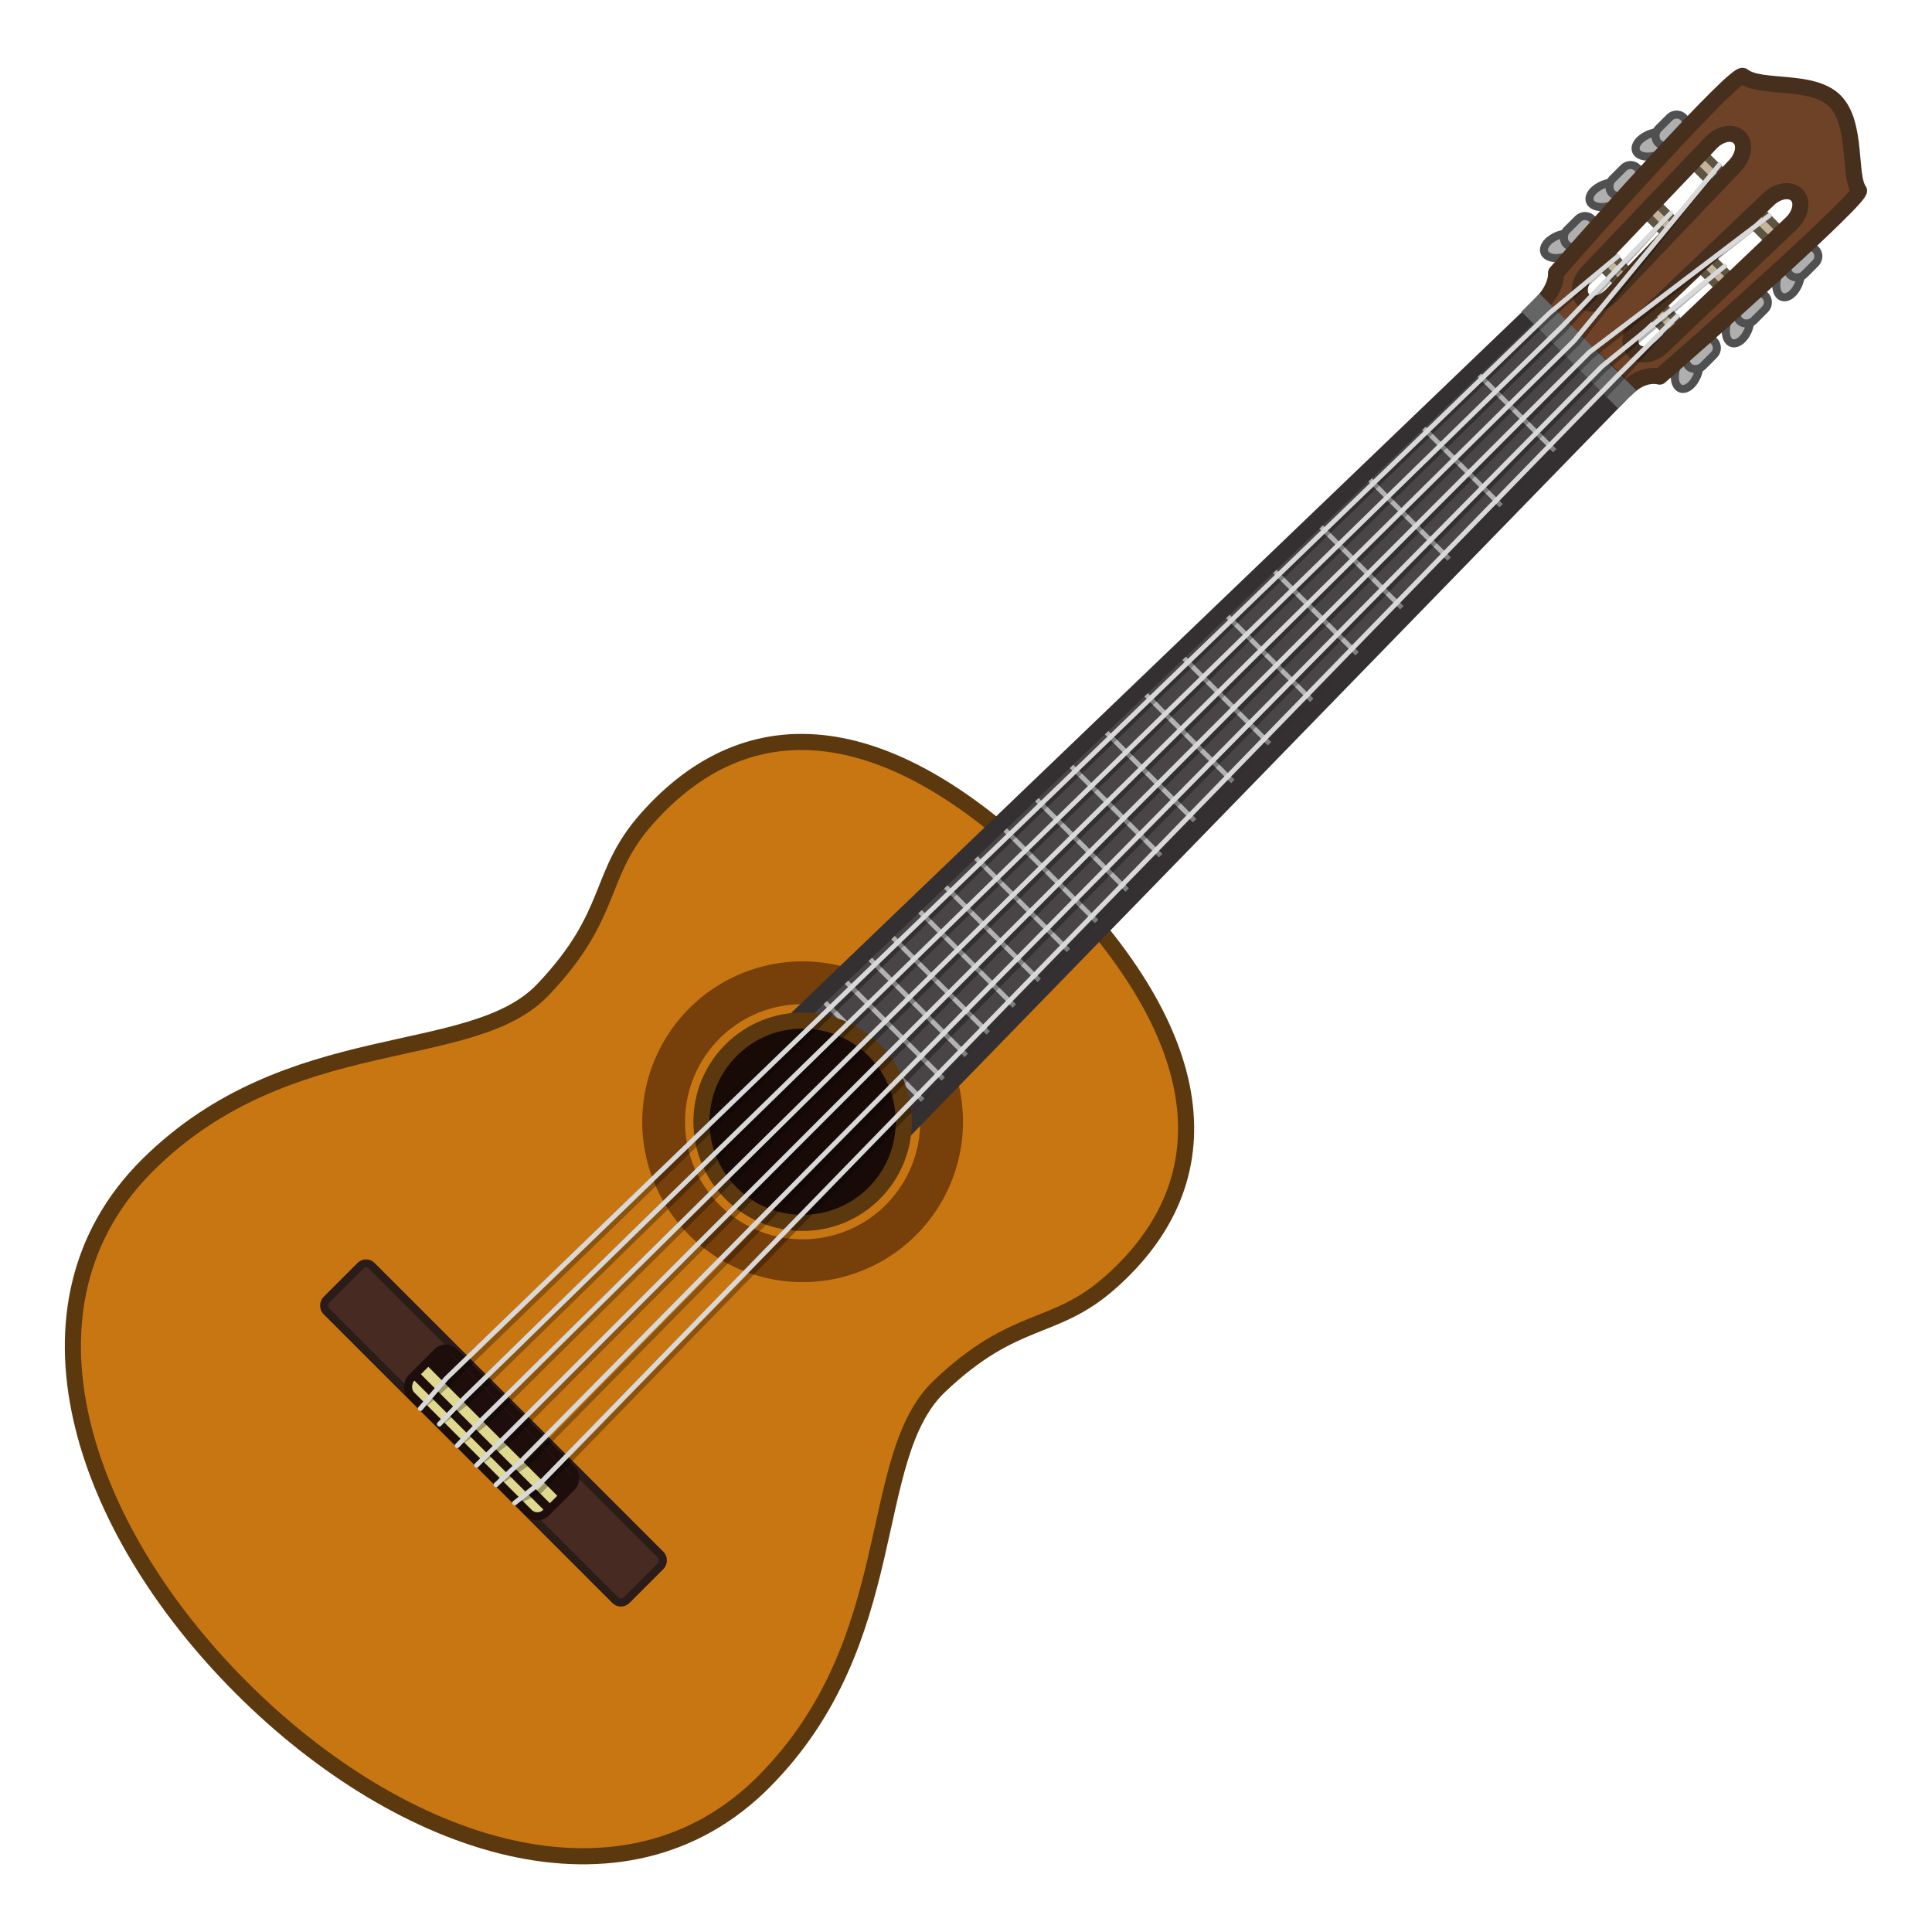 <svg xmlns:dc="http://purl.org/dc/elements/1.1/" xmlns:cc="http://creativecommons.org/ns#" xmlns:rdf="http://www.w3.org/1999/02/22-rdf-syntax-ns#" xmlns="http://www.w3.org/2000/svg" width="120" height="120" viewBox="0 0 120 120" version="1.1" id="svg1379"><g id="layer1"><ellipse style="fill:#afafaf;fill-opacity:1;stroke:#505050;stroke-width:.5;stroke-linejoin:round;stroke-miterlimit:4;stroke-dasharray:none;stroke-opacity:1" id="path2853-4-2-6" cx="-110.379" cy="-21.419" rx="0.694" ry="1.191" transform="scale(-1 1) rotate(-19.844)"/><rect style="fill:#afafaf;fill-opacity:1;stroke:#505050;stroke-width:.5;stroke-linejoin:round;stroke-miterlimit:4;stroke-dasharray:none;stroke-opacity:1" id="rect2855-9-0-8" width="1.216" height="2.234" x="-91.296" y="-68.783" ry="0.608" transform="scale(-1 1) rotate(-45)"/><ellipse style="fill:#afafaf;fill-opacity:1;stroke:#505050;stroke-width:.5;stroke-linejoin:round;stroke-miterlimit:4;stroke-dasharray:none;stroke-opacity:1" id="path2853-4-9" cx="-108.402" cy="-17.663" rx="0.694" ry="1.191" transform="scale(-1 1) rotate(-19.844)"/><rect style="fill:#afafaf;fill-opacity:1;stroke:#505050;stroke-width:.5;stroke-linejoin:round;stroke-miterlimit:4;stroke-dasharray:none;stroke-opacity:1" id="rect2855-9-2" width="1.216" height="2.234" x="-91.104" y="-64.543" ry="0.608" transform="scale(-1 1) rotate(-45)"/><ellipse style="fill:#afafaf;fill-opacity:1;stroke:#505050;stroke-width:.5;stroke-linejoin:round;stroke-miterlimit:4;stroke-dasharray:none;stroke-opacity:1" id="path2853-6" cx="-106.383" cy="-13.927" rx="0.694" ry="1.191" transform="scale(-1 1) rotate(-19.844)"/><rect style="fill:#afafaf;fill-opacity:1;stroke:#505050;stroke-width:.5;stroke-linejoin:round;stroke-miterlimit:4;stroke-dasharray:none;stroke-opacity:1" id="rect2855-6" width="1.216" height="2.234" x="-90.864" y="-60.302" ry="0.608" transform="scale(-1 1) rotate(-45)"/><ellipse style="fill:#afafaf;fill-opacity:1;stroke:#505050;stroke-width:.5;stroke-linejoin:round;stroke-miterlimit:4;stroke-dasharray:none;stroke-opacity:1" id="path2853-4-2" cx="43.302" cy="-93.592" rx="0.694" ry="1.191" transform="rotate(70.156)"/><rect style="fill:#afafaf;fill-opacity:1;stroke:#505050;stroke-width:.5;stroke-linejoin:round;stroke-miterlimit:4;stroke-dasharray:none;stroke-opacity:1" id="rect2855-9-0" width="1.216" height="2.234" x="78.488" y="-68.783" ry="0.608" transform="rotate(45)"/><ellipse style="fill:#afafaf;fill-opacity:1;stroke:#505050;stroke-width:.5;stroke-linejoin:round;stroke-miterlimit:4;stroke-dasharray:none;stroke-opacity:1" id="path2853-4" cx="45.279" cy="-89.835" rx="0.694" ry="1.191" transform="rotate(70.156)"/><rect style="fill:#afafaf;fill-opacity:1;stroke:#505050;stroke-width:.5;stroke-linejoin:round;stroke-miterlimit:4;stroke-dasharray:none;stroke-opacity:1" id="rect2855-9" width="1.216" height="2.234" x="78.681" y="-64.543" ry="0.608" transform="rotate(45)"/><ellipse style="fill:#afafaf;fill-opacity:1;stroke:#505050;stroke-width:.5;stroke-linejoin:round;stroke-miterlimit:4;stroke-dasharray:none;stroke-opacity:1" id="path2853" cx="47.298" cy="-86.099" rx="0.694" ry="1.191" transform="rotate(70.156)"/><rect style="fill:#afafaf;fill-opacity:1;stroke:#505050;stroke-width:.5;stroke-linejoin:round;stroke-miterlimit:4;stroke-dasharray:none;stroke-opacity:1" id="rect2855" width="1.216" height="2.234" x="78.921" y="-60.302" ry="0.608" transform="rotate(45)"/><rect style="fill:#c4b49a;fill-opacity:1;stroke:#5d5442;stroke-width:.5;stroke-linejoin:round;stroke-miterlimit:4;stroke-dasharray:none;stroke-opacity:1" id="rect2811-3" width="8.268" height="0.972" x="80.749" y="-63.834" transform="rotate(45)"/><rect style="fill:#c4b49a;fill-opacity:1;stroke:#5d5442;stroke-width:.5;stroke-linejoin:round;stroke-miterlimit:4;stroke-dasharray:none;stroke-opacity:1" id="rect2811-3-1" width="8.268" height="0.972" x="80.749" y="-59.594" transform="rotate(45)"/><rect style="fill:#c4b49a;fill-opacity:1;stroke:#5d5442;stroke-width:.5;stroke-linejoin:round;stroke-miterlimit:4;stroke-dasharray:none;stroke-opacity:1" id="rect2811" width="8.268" height="0.972" x="80.749" y="-68.074" transform="rotate(45)"/><path id="path2692" style="fill:#c87612;fill-opacity:1;stroke:#5b380e;stroke-width:1;stroke-linejoin:round;stroke-miterlimit:4;stroke-dasharray:none;stroke-opacity:1" d="M40.16 50.87c-3.104 3.512-1.941 5.88-6.44 10.606-4.45 4.676-15.761 2.176-24.538 10.88-8.777 8.704-4.185 22.475 5.813 32.473 9.997 9.997 23.769 14.59 32.473 5.813 8.704-8.777 6.205-20.086 10.881-24.538 4.725-4.498 7.092-3.337 10.604-6.441 7.298-6.451 6.18-15.376-3.703-25.26-9.883-9.882-18.639-10.831-25.09-3.533z"/><rect style="fill:#472a21;fill-opacity:1;stroke:#291c19;stroke-width:.5;stroke-linejoin:round;stroke-miterlimit:4;stroke-dasharray:none;stroke-opacity:1" id="rect2715" width="26.377" height="3.99" x="71.421" y="39.267" ry="0.495" transform="rotate(45)"/><path id="path2717-6" style="fill:#773f09;fill-opacity:1;stroke:none;stroke-width:.793;stroke-linejoin:round;stroke-miterlimit:4;stroke-dasharray:none;stroke-opacity:1" d="M56.895 62.63a9.96 9.96 0 0 0-14.086.002 9.96 9.96 0 0 0-.001 14.085 9.96 9.96 0 0 0 14.087 0 9.96 9.96 0 0 0 0-14.087zm-1.957 1.802a7.304 7.304 0 0 1 .077.078 7.304 7.304 0 0 1 .002 10.329 7.304 7.304 0 0 1-10.33-.002 7.304 7.304 0 0 1 0-10.327 7.304 7.304 0 0 1 10.25-.078z"/><path style="fill:#494445;fill-opacity:1;stroke:#333;stroke-width:.5;stroke-linejoin:round;stroke-miterlimit:4;stroke-dasharray:none;stroke-opacity:1" d="M49.427 63.335 95.2 19.432l5.357 5.173L56.18 70.219z" id="path2760"/><path id="path3054" style="fill:none;fill-opacity:1;stroke:#b3b3b3;stroke-width:.3;stroke-linejoin:round;stroke-miterlimit:4;stroke-dasharray:none;stroke-opacity:1" d="m91.49 22.915 5.385 5.386zm-3.338 3.405 5.34 5.34zm-3.394 3.152 5.559 5.559zm-3.076 2.888 5.696 5.695zm-2.795 2.842 5.637 5.638zm-2.997 2.713 5.929 5.928zm-2.788 2.528 6.112 6.113zm-2.36 2.264 6.156 6.157zm-2.49 2.319 6.301 6.301zM66.24 47.29l6.241 6.24zm-2.187 2.033 6.288 6.288zm-1.935 1.91 6.346 6.346zm-1.855 1.697 6.42 6.42zm-1.899 1.78 6.555 6.555zm-1.439 1.701 6.479 6.48zm-1.777 1.51 6.618 6.618zm-1.466 1.294 6.6 6.6zm-1.432 1.468 6.693 6.693zm-1.36 1.23 6.716 6.717z"/><path id="path2762" style="fill:#6d4227;fill-opacity:1;stroke:#472f1d;stroke-width:1;stroke-linejoin:round;stroke-miterlimit:4;stroke-dasharray:none;stroke-opacity:1" d="M113.969 6.272c-1.412-1.412-4.636-.693-5.71-1.553-.428-.343-9.324 9.59-11.609 12.228 0 0 .107.933-1.02 2.012 1.745 1.792 3.721 3.631 5.357 5.233 1.079-1.128 2.098-.8 2.098-.8 2.639-2.284 12.665-11.203 12.378-11.569-.655-.836-.083-4.14-1.494-5.551zm-5.951 2.258c.413.393.298 1.18-.257 1.762l-7.642 8.02c-.555.582-1.334.734-1.747.34-.412-.393-.297-1.177.259-1.76l7.638-8.02c.556-.583 1.336-.736 1.749-.342zm3.59 3.59c.394.413.24 1.194-.342 1.749l-8.018 7.64c-.583.555-1.37.67-1.763.257-.393-.413-.241-1.192.341-1.747l8.02-7.642c.583-.555 1.37-.67 1.763-.257z"/><rect style="fill:#1d0e0b;fill-opacity:1;stroke:none;stroke-width:.5;stroke-linejoin:round;stroke-miterlimit:4;stroke-dasharray:none;stroke-opacity:1" id="rect2961" width="11.665" height="2.963" x="78.674" y="39.687" ry="0" transform="rotate(45)"/><path id="rect2961-4" style="fill:#dfd88f;fill-opacity:1;stroke:none;stroke-width:.5;stroke-linejoin:round;stroke-miterlimit:4;stroke-dasharray:none;stroke-opacity:1" d="m26.485 84.776-.463.462 8.25 8.25.462-.463zm-.86.86-.464.464 8.249 8.25.464-.465z"/><rect style="fill:none;fill-opacity:1;stroke:#1d0e0b;stroke-width:.5;stroke-linejoin:round;stroke-miterlimit:4;stroke-dasharray:none;stroke-opacity:1" id="rect2947" width="11.828" height="3.785" x="78.591" y="39.428" ry="0.752" transform="rotate(45)"/><path style="fill:none;fill-opacity:1;stroke:#343031;stroke-width:1;stroke-linejoin:round;stroke-miterlimit:4;stroke-dasharray:none;stroke-opacity:1" d="M49.427 63.335 95.2 19.432l5.357 5.173L56.18 70.219z" id="path2760-5"/><rect style="fill:none;fill-opacity:1;stroke:#656565;stroke-width:1;stroke-linejoin:miter;stroke-miterlimit:4;stroke-dasharray:none;stroke-opacity:1" id="rect2945" width="7.499" height="0.59" x="81.009" y="-54.219" ry="0" transform="rotate(45)"/><circle style="fill:#180a07;fill-opacity:1;stroke:#5b380e;stroke-width:1;stroke-linejoin:round;stroke-miterlimit:4;stroke-dasharray:none;stroke-opacity:1" id="path2717" cx="84.517" cy="14.016" r="6.284" transform="rotate(45)"/><path style="fill:none;fill-opacity:1;stroke:#000;stroke-width:.3;stroke-linecap:round;stroke-linejoin:round;stroke-miterlimit:4;stroke-dasharray:none;stroke-opacity:.3" d="m100.464 15.937-4.183 3.754-68.5 66.311-1.676 1.491" id="path3005-0"/><path style="fill:none;fill-opacity:1;stroke:#d9d9d9;stroke-width:.3;stroke-linecap:round;stroke-linejoin:round;stroke-miterlimit:4;stroke-dasharray:none;stroke-opacity:1" d="m100.464 15.937-4.201 3.491-68.534 66.178-1.624 1.887" id="path3005"/><path style="fill:none;fill-opacity:1;stroke:#000;stroke-width:.3;stroke-linecap:round;stroke-linejoin:round;stroke-miterlimit:4;stroke-dasharray:none;stroke-opacity:.297" d="M27.29 88.455 29 87.103 97.158 20.49l6.606-7.24" id="path3007-4"/><path style="fill:none;fill-opacity:1;stroke:#d9d9d9;stroke-width:.3;stroke-linecap:round;stroke-linejoin:round;stroke-miterlimit:4;stroke-dasharray:none;stroke-opacity:1" d="m27.29 88.455 1.536-1.597 68.202-66.577 6.736-7.03" id="path3007"/><path style="fill:none;fill-opacity:1;stroke:#000;stroke-width:.3;stroke-linecap:round;stroke-linejoin:round;stroke-miterlimit:4;stroke-dasharray:none;stroke-opacity:.297" d="m106.777 10.25-8.799 11.078-67.735 66.989-1.844 1.476" id="path3009-8"/><path style="fill:none;fill-opacity:1;stroke:#d9d9d9;stroke-width:.3;stroke-linecap:round;stroke-linejoin:round;stroke-miterlimit:4;stroke-dasharray:none;stroke-opacity:1" d="m106.777 10.25-9 10.91-67.743 66.923-1.635 1.71" id="path3009"/><path style="fill:none;fill-opacity:1;stroke:#000;stroke-width:.3;stroke-linecap:round;stroke-linejoin:round;stroke-miterlimit:4;stroke-dasharray:none;stroke-opacity:.298" d="m29.601 91.012 1.865-1.397L98.853 22.14l11.032-8.744" id="path3011-7"/><path style="fill:none;fill-opacity:1;stroke:#d9d9d9;stroke-width:.3;stroke-linecap:round;stroke-linejoin:round;stroke-miterlimit:4;stroke-dasharray:none;stroke-opacity:1" d="m29.601 91.012 1.677-1.657 67.431-67.469 11.176-8.491" id="path3011"/><path style="fill:none;fill-opacity:1;stroke:#000;stroke-width:.3;stroke-linecap:round;stroke-linejoin:round;stroke-miterlimit:4;stroke-dasharray:none;stroke-opacity:.297" d="m107.112 16.541-7.467 6.425L32.74 90.925l-1.938 1.3" id="path3013-1"/><path style="fill:none;fill-opacity:1;stroke:#d9d9d9;stroke-width:.3;stroke-linecap:round;stroke-linejoin:round;stroke-miterlimit:4;stroke-dasharray:none;stroke-opacity:1" d="m107.112 16.541-7.622 6.225L32.426 90.7l-1.623 1.525" id="path3013"/><path style="fill:none;fill-opacity:1;stroke:#000;stroke-width:.3;stroke-linecap:round;stroke-linejoin:round;stroke-miterlimit:4;stroke-dasharray:none;stroke-opacity:.302" d="m31.967 93.351 1.54-.708 66.948-68.865 3.717-4.14" id="path3015-7"/><path style="fill:none;fill-opacity:1;stroke:#d9d9d9;stroke-width:.3;stroke-linecap:round;stroke-linejoin:round;stroke-miterlimit:4;stroke-dasharray:none;stroke-opacity:1" d="m31.967 93.351 1.744-1.386 66.637-68.502 3.824-3.826" id="path3015"/></g></svg>
